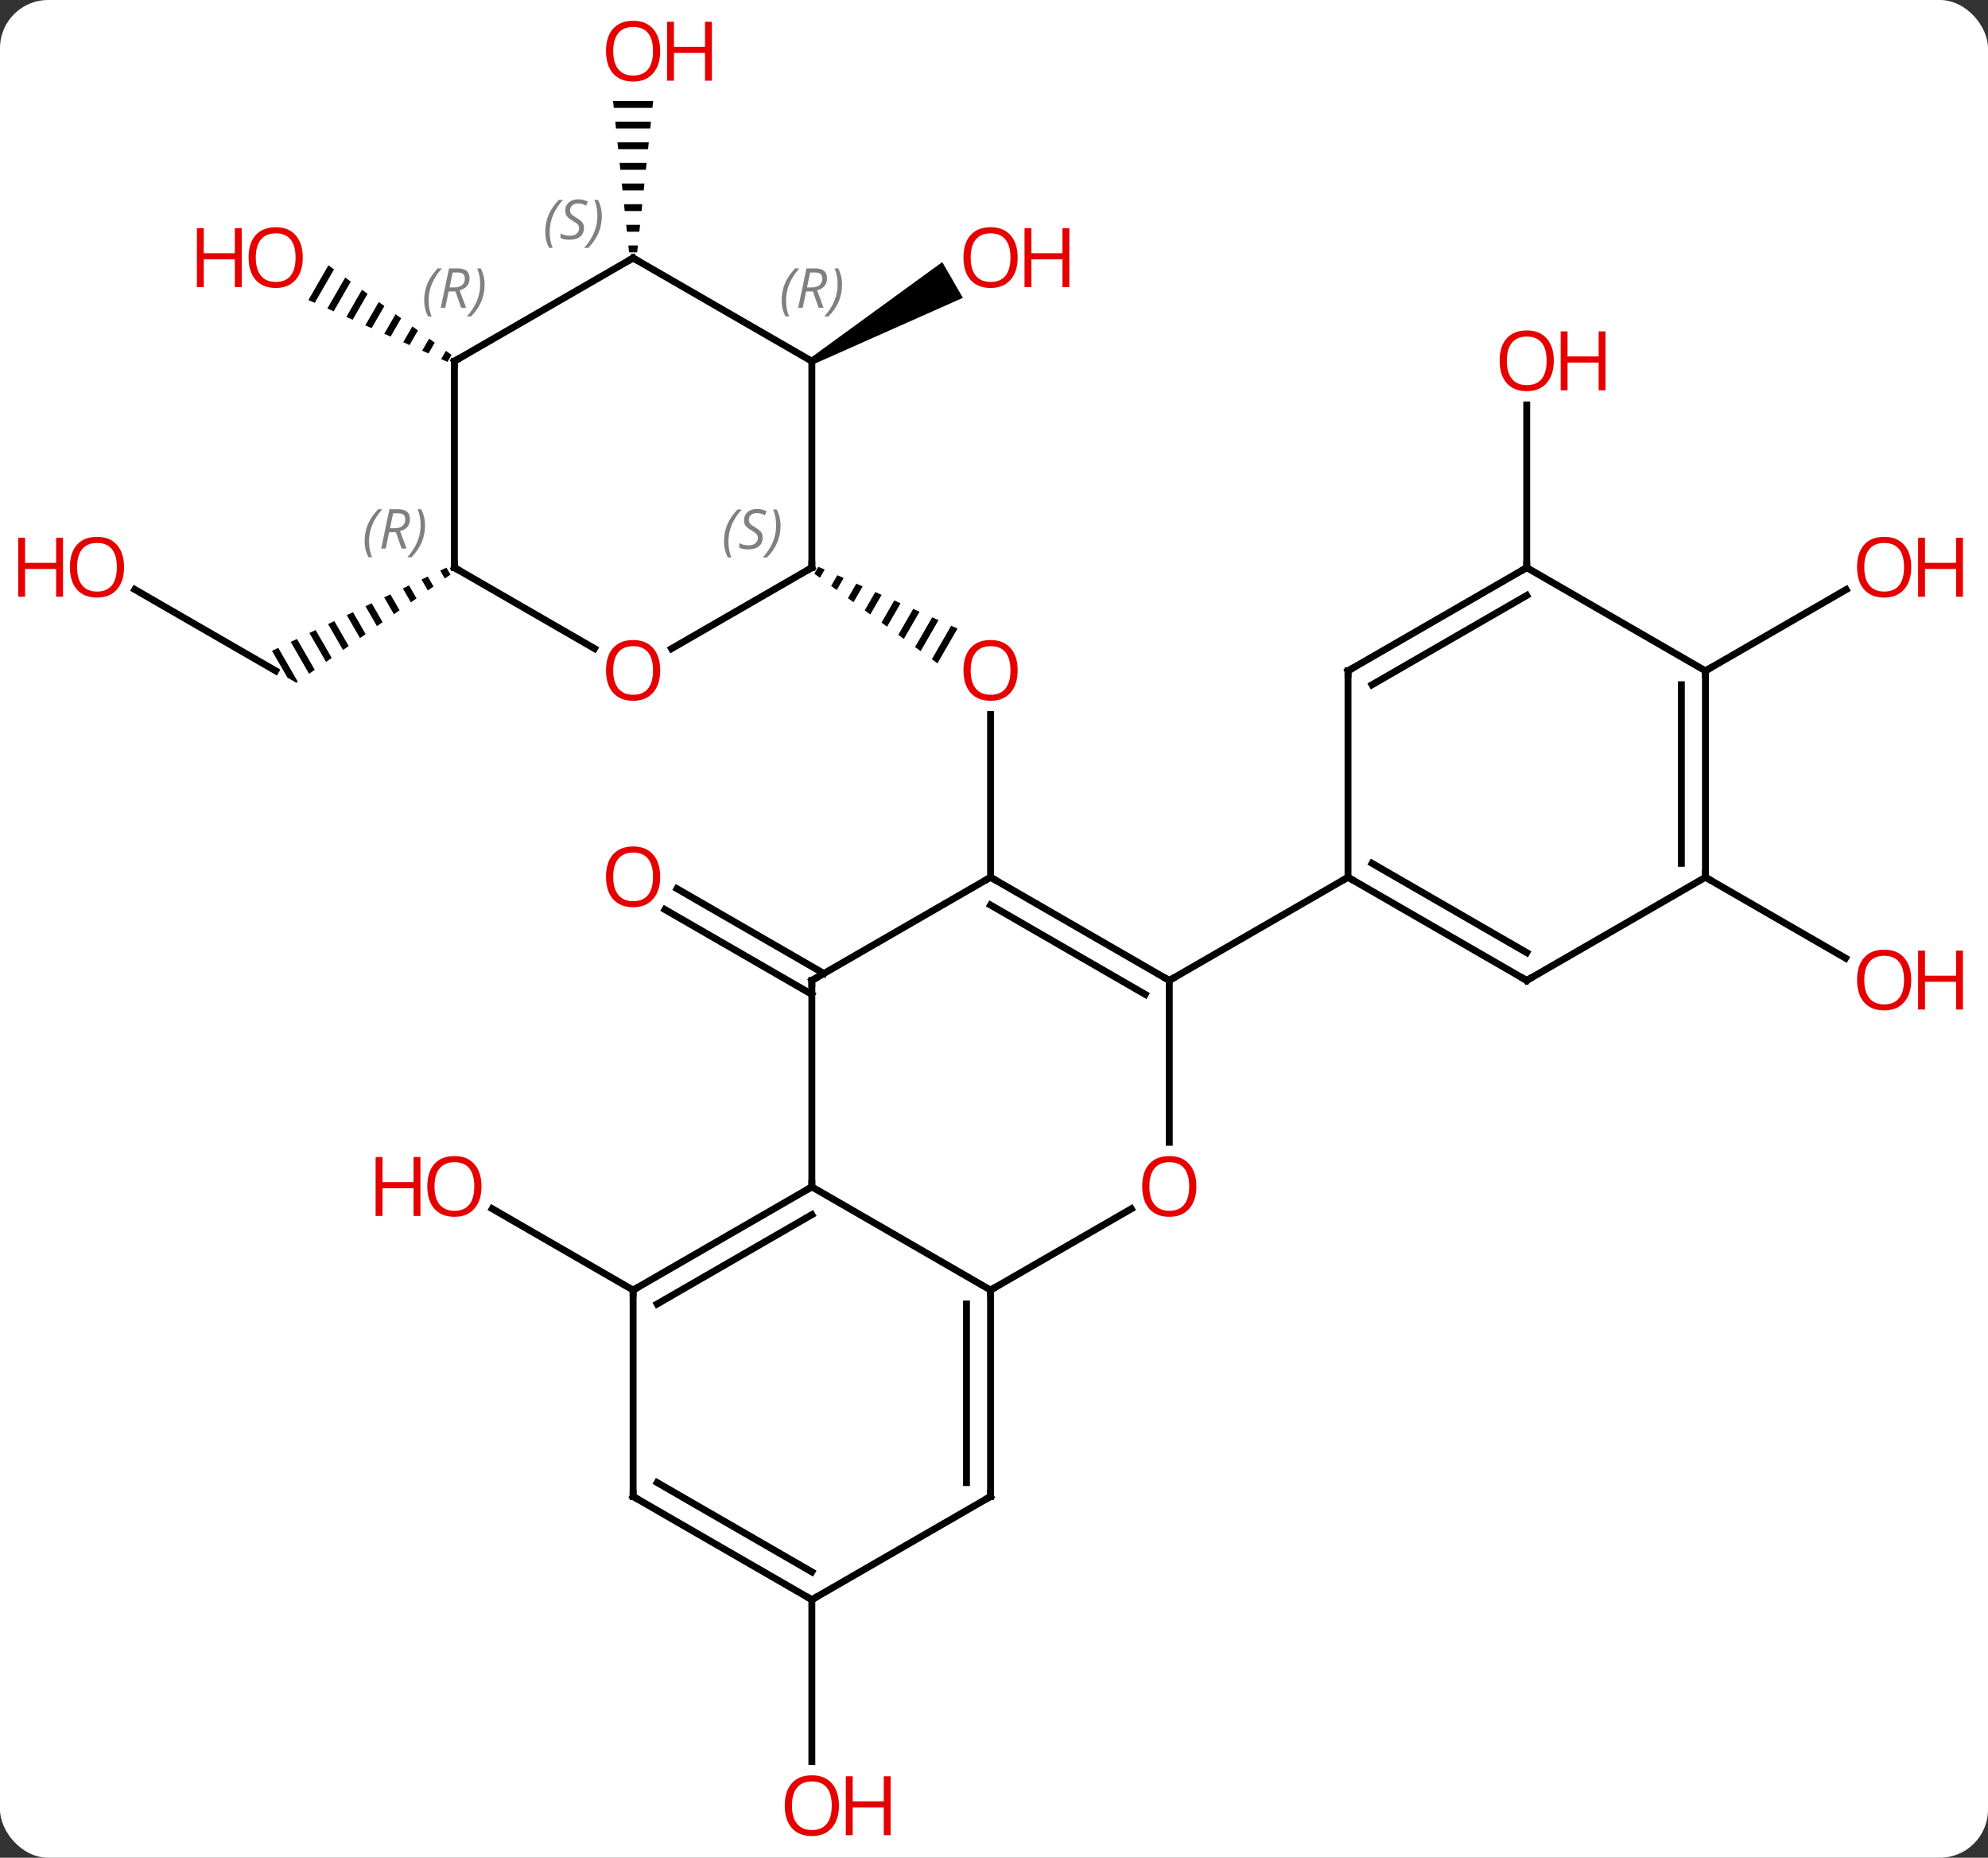 <svg width="289" viewBox="0 0 289 270" style="fill-opacity:1; color-rendering:auto; color-interpolation:auto; text-rendering:auto; stroke:black; stroke-linecap:square; stroke-miterlimit:10; shape-rendering:auto; stroke-opacity:1; fill:black; stroke-dasharray:none; font-weight:normal; stroke-width:1; font-family:'Open Sans'; font-style:normal; stroke-linejoin:miter; font-size:12; stroke-dashoffset:0; image-rendering:auto;" height="270" class="cas-substance-image" xmlns:xlink="http://www.w3.org/1999/xlink" xmlns="http://www.w3.org/2000/svg"><rect x="0" y="0" width="289" height="270" fill="#333333" stroke="none"/><svg class="cas-substance-single-component"><rect y="0" x="0" width="289" stroke="none" ry="7" rx="7" height="270" fill="white" class="cas-substance-group"/><svg y="0" x="0" width="289" viewBox="0 0 289 270" style="fill:black;" height="270" class="cas-substance-single-component-image"><svg><g><g transform="translate(144,135)" style="text-rendering:geometricPrecision; color-rendering:optimizeQuality; color-interpolation:linearRGB; stroke-linecap:butt; image-rendering:optimizeQuality;"><line y2="-7.5" y1="-31.148" x2="0" x1="0" style="fill:none;"/><path style="stroke:none;" d="M-25.033 -52.624 L-25.613 -51.618 L-25.613 -51.618 L-24.8 -51.025 L-24.114 -52.216 L-25.033 -52.624 ZM-22.275 -51.4 L-23.174 -49.841 L-23.174 -49.841 L-22.36 -49.248 L-22.36 -49.248 L-21.355 -50.992 L-21.355 -50.992 L-22.275 -51.4 ZM-19.517 -50.175 L-20.734 -48.064 L-20.734 -48.064 L-19.921 -47.472 L-19.921 -47.472 L-18.597 -49.767 L-18.597 -49.767 L-19.517 -50.175 ZM-16.758 -48.951 L-18.295 -46.287 L-18.295 -46.287 L-17.482 -45.695 L-17.482 -45.695 L-15.839 -48.543 L-15.839 -48.543 L-16.758 -48.951 ZM-14 -47.727 L-15.855 -44.51 L-15.855 -44.51 L-15.042 -43.918 L-15.042 -43.918 L-13.081 -47.319 L-13.081 -47.319 L-14 -47.727 ZM-11.242 -46.503 L-13.416 -42.733 L-13.416 -42.733 L-12.603 -42.141 L-12.603 -42.141 L-10.323 -46.095 L-10.323 -46.095 L-11.242 -46.503 ZM-8.484 -45.279 L-10.976 -40.956 L-10.163 -40.364 L-10.163 -40.364 L-7.564 -44.871 L-7.564 -44.871 L-8.484 -45.279 ZM-5.726 -44.055 L-8.537 -39.18 L-8.537 -39.18 L-7.724 -38.587 L-7.724 -38.587 L-4.806 -43.647 L-4.806 -43.647 L-5.726 -44.055 Z"/><line y2="9.521" y1="-2.806" x2="-25.98" x1="-47.332" style="fill:none;"/><line y2="6.49" y1="-5.837" x2="-24.23" x1="-45.583" style="fill:none;"/><line y2="-7.5" y1="4.259" x2="103.923" x1="124.289" style="fill:none;"/><line y2="-52.5" y1="-76.148" x2="77.943" x1="77.943" style="fill:none;"/><line y2="52.5" y1="40.679" x2="-51.963" x1="-72.438" style="fill:none;"/><path style="stroke:none;" d="M-25.73 -82.067 L-26.23 -82.933 L-7.023 -96.909 L-4.023 -91.713 Z"/><line y2="-37.5" y1="-49.311" x2="103.923" x1="124.38" style="fill:none;"/><line y2="97.5" y1="121.023" x2="-25.98" x1="-25.98" style="fill:none;"/><line y2="-49.321" y1="-37.5" x2="-124.398" x1="-103.923" style="fill:none;"/><path style="stroke:none;" d="M-79.098 -52.501 L-80.004 -52.069 L-80.004 -52.069 L-79.337 -50.913 L-79.337 -50.913 L-78.515 -51.49 L-78.515 -51.49 L-79.098 -52.501 ZM-81.815 -51.206 L-82.721 -50.774 L-81.803 -49.183 L-81.803 -49.183 L-80.981 -49.76 L-81.815 -51.206 ZM-84.532 -49.91 L-85.438 -49.478 L-85.438 -49.478 L-84.27 -47.453 L-84.27 -47.453 L-83.448 -48.029 L-84.532 -49.91 ZM-87.249 -48.614 L-88.155 -48.182 L-86.736 -45.722 L-85.914 -46.299 L-87.249 -48.614 ZM-89.966 -47.319 L-90.872 -46.887 L-90.872 -46.887 L-89.202 -43.992 L-88.38 -44.569 L-88.38 -44.569 L-89.966 -47.319 ZM-92.683 -46.023 L-93.588 -45.591 L-91.668 -42.261 L-90.846 -42.838 L-92.683 -46.023 ZM-95.4 -44.727 L-96.305 -44.295 L-96.305 -44.295 L-94.135 -40.531 L-94.135 -40.531 L-93.312 -41.108 L-95.4 -44.727 ZM-98.117 -43.432 L-99.022 -43 L-96.601 -38.8 L-96.601 -38.8 L-95.779 -39.377 L-98.117 -43.432 ZM-100.834 -42.136 L-101.739 -41.704 L-101.739 -41.704 L-99.067 -37.07 L-98.245 -37.647 L-98.245 -37.647 L-100.834 -42.136 ZM-103.551 -40.84 L-104.456 -40.408 L-102.208 -36.51 L-100.923 -35.768 L-100.711 -35.916 L-103.551 -40.84 Z"/><path style="stroke:none;" d="M-54.876 -120.324 L-54.77 -119.324 L-49.156 -119.324 L-49.05 -120.324 ZM-54.559 -117.324 L-54.453 -116.324 L-49.473 -116.324 L-49.367 -117.324 ZM-54.242 -114.324 L-54.136 -113.324 L-49.79 -113.324 L-49.684 -114.324 ZM-53.924 -111.324 L-53.819 -110.324 L-50.107 -110.324 L-50.002 -111.324 ZM-53.607 -108.324 L-53.502 -107.324 L-50.424 -107.324 L-50.319 -108.324 ZM-53.29 -105.324 L-53.184 -104.324 L-50.742 -104.324 L-50.636 -105.324 ZM-52.973 -102.324 L-52.867 -101.324 L-51.059 -101.324 L-50.953 -102.324 ZM-52.656 -99.324 L-52.55 -98.324 L-51.376 -98.324 L-51.27 -99.324 Z"/><path style="stroke:none;" d="M-96.257 -96.439 L-99.168 -91.39 L-98.249 -90.982 L-95.443 -95.847 L-96.257 -96.439 ZM-93.817 -94.663 L-96.411 -90.165 L-95.492 -89.756 L-93.003 -94.072 L-93.003 -94.072 L-93.817 -94.663 ZM-91.376 -92.888 L-93.653 -88.939 L-93.653 -88.939 L-92.734 -88.53 L-92.734 -88.53 L-90.563 -92.296 L-91.376 -92.888 ZM-88.936 -91.112 L-90.896 -87.713 L-90.896 -87.713 L-89.977 -87.305 L-88.122 -90.521 L-88.122 -90.521 L-88.936 -91.112 ZM-86.496 -89.337 L-88.139 -86.488 L-88.139 -86.488 L-87.219 -86.079 L-85.682 -88.745 L-85.682 -88.745 L-86.496 -89.337 ZM-84.055 -87.562 L-85.381 -85.262 L-85.381 -85.262 L-84.462 -84.854 L-83.242 -86.97 L-83.242 -86.97 L-84.055 -87.562 ZM-81.615 -85.786 L-82.624 -84.037 L-82.624 -84.037 L-81.705 -83.628 L-80.802 -85.195 L-80.802 -85.195 L-81.615 -85.786 ZM-79.175 -84.011 L-79.867 -82.811 L-79.867 -82.811 L-78.948 -82.402 L-78.361 -83.419 L-78.361 -83.419 L-79.175 -84.011 Z"/><line y2="-7.5" y1="7.5" x2="0" x1="25.98" style="fill:none;"/><line y2="-3.458" y1="9.521" x2="-0" x1="22.48" style="fill:none;"/><line y2="31.023" y1="7.5" x2="25.98" x1="25.98" style="fill:none;"/><line y2="-7.5" y1="7.5" x2="51.963" x1="25.98" style="fill:none;"/><line y2="7.5" y1="-7.5" x2="-25.98" x1="0" style="fill:none;"/><line y2="52.5" y1="40.689" x2="0" x1="20.457" style="fill:none;"/><line y2="37.5" y1="7.5" x2="-25.98" x1="-25.98" style="fill:none;"/><line y2="37.5" y1="52.5" x2="-25.98" x1="0" style="fill:none;"/><line y2="82.5" y1="52.5" x2="0" x1="0" style="fill:none;"/><line y2="80.479" y1="54.521" x2="-3.5" x1="-3.5" style="fill:none;"/><line y2="52.5" y1="37.5" x2="-51.963" x1="-25.98" style="fill:none;"/><line y2="54.521" y1="41.541" x2="-48.463" x1="-25.98" style="fill:none;"/><line y2="97.5" y1="82.5" x2="-25.98" x1="0" style="fill:none;"/><line y2="82.5" y1="52.5" x2="-51.963" x1="-51.963" style="fill:none;"/><line y2="82.5" y1="97.5" x2="-51.963" x1="-25.98" style="fill:none;"/><line y2="80.479" y1="93.459" x2="-48.463" x1="-25.98" style="fill:none;"/><line y2="7.5" y1="-7.5" x2="77.943" x1="51.963" style="fill:none;"/><line y2="3.458" y1="-9.521" x2="77.943" x1="55.463" style="fill:none;"/><line y2="-37.5" y1="-7.5" x2="51.963" x1="51.963" style="fill:none;"/><line y2="-7.5" y1="7.5" x2="103.923" x1="77.943" style="fill:none;"/><line y2="-52.5" y1="-37.5" x2="77.943" x1="51.963" style="fill:none;"/><line y2="-48.459" y1="-35.479" x2="77.943" x1="55.463" style="fill:none;"/><line y2="-37.5" y1="-7.5" x2="103.923" x1="103.923" style="fill:none;"/><line y2="-35.479" y1="-9.521" x2="100.423" x1="100.423" style="fill:none;"/><line y2="-37.5" y1="-52.5" x2="103.923" x1="77.943" style="fill:none;"/><line y2="-40.726" y1="-52.5" x2="-46.375" x1="-25.98" style="fill:none;"/><line y2="-82.5" y1="-52.5" x2="-25.98" x1="-25.98" style="fill:none;"/><line y2="-52.5" y1="-40.741" x2="-77.943" x1="-57.577" style="fill:none;"/><line y2="-97.5" y1="-82.5" x2="-51.963" x1="-25.98" style="fill:none;"/><line y2="-82.5" y1="-52.5" x2="-77.943" x1="-77.943" style="fill:none;"/><line y2="-82.5" y1="-97.5" x2="-77.943" x1="-51.963" style="fill:none;"/></g><g transform="translate(144,135)" style="fill:rgb(230,0,0); text-rendering:geometricPrecision; color-rendering:optimizeQuality; image-rendering:optimizeQuality; font-family:'Open Sans'; stroke:rgb(230,0,0); color-interpolation:linearRGB;"><path style="stroke:none;" d="M3.938 -37.57 Q3.938 -35.508 2.898 -34.328 Q1.859 -33.148 0.016 -33.148 Q-1.875 -33.148 -2.906 -34.312 Q-3.938 -35.477 -3.938 -37.586 Q-3.938 -39.68 -2.906 -40.828 Q-1.875 -41.977 0.016 -41.977 Q1.875 -41.977 2.906 -40.805 Q3.938 -39.633 3.938 -37.57 ZM-2.891 -37.57 Q-2.891 -35.836 -2.148 -34.93 Q-1.406 -34.023 0.016 -34.023 Q1.438 -34.023 2.164 -34.922 Q2.891 -35.82 2.891 -37.57 Q2.891 -39.305 2.164 -40.195 Q1.438 -41.086 0.016 -41.086 Q-1.406 -41.086 -2.148 -40.188 Q-2.891 -39.289 -2.891 -37.57 Z"/><path style="stroke:none;" d="M-48.026 -7.57 Q-48.026 -5.508 -49.065 -4.328 Q-50.104 -3.148 -51.947 -3.148 Q-53.838 -3.148 -54.869 -4.312 Q-55.901 -5.477 -55.901 -7.586 Q-55.901 -9.68 -54.869 -10.828 Q-53.838 -11.977 -51.947 -11.977 Q-50.088 -11.977 -49.057 -10.805 Q-48.026 -9.633 -48.026 -7.57 ZM-54.854 -7.57 Q-54.854 -5.836 -54.111 -4.93 Q-53.369 -4.023 -51.947 -4.023 Q-50.526 -4.023 -49.799 -4.922 Q-49.072 -5.82 -49.072 -7.57 Q-49.072 -9.305 -49.799 -10.195 Q-50.526 -11.086 -51.947 -11.086 Q-53.369 -11.086 -54.111 -10.188 Q-54.854 -9.289 -54.854 -7.57 Z"/><path style="stroke:none;" d="M133.84 7.43 Q133.84 9.492 132.801 10.672 Q131.762 11.852 129.919 11.852 Q128.028 11.852 126.997 10.688 Q125.966 9.523 125.966 7.414 Q125.966 5.32 126.997 4.172 Q128.028 3.023 129.919 3.023 Q131.778 3.023 132.809 4.195 Q133.84 5.367 133.84 7.43 ZM127.012 7.43 Q127.012 9.164 127.755 10.07 Q128.497 10.977 129.919 10.977 Q131.34 10.977 132.067 10.078 Q132.794 9.18 132.794 7.43 Q132.794 5.695 132.067 4.805 Q131.34 3.914 129.919 3.914 Q128.497 3.914 127.755 4.812 Q127.012 5.711 127.012 7.43 Z"/><path style="stroke:none;" d="M141.356 11.727 L140.356 11.727 L140.356 7.695 L135.84 7.695 L135.84 11.727 L134.84 11.727 L134.84 3.164 L135.84 3.164 L135.84 6.805 L140.356 6.805 L140.356 3.164 L141.356 3.164 L141.356 11.727 Z"/><path style="stroke:none;" d="M81.88 -82.57 Q81.88 -80.508 80.841 -79.328 Q79.802 -78.148 77.959 -78.148 Q76.068 -78.148 75.037 -79.312 Q74.005 -80.477 74.005 -82.586 Q74.005 -84.68 75.037 -85.828 Q76.068 -86.977 77.959 -86.977 Q79.818 -86.977 80.849 -85.805 Q81.88 -84.633 81.88 -82.57 ZM75.052 -82.57 Q75.052 -80.836 75.795 -79.93 Q76.537 -79.023 77.959 -79.023 Q79.38 -79.023 80.107 -79.922 Q80.834 -80.82 80.834 -82.57 Q80.834 -84.305 80.107 -85.195 Q79.38 -86.086 77.959 -86.086 Q76.537 -86.086 75.795 -85.188 Q75.052 -84.289 75.052 -82.57 Z"/><path style="stroke:none;" d="M89.396 -78.273 L88.396 -78.273 L88.396 -82.305 L83.88 -82.305 L83.88 -78.273 L82.88 -78.273 L82.88 -86.836 L83.88 -86.836 L83.88 -83.195 L88.396 -83.195 L88.396 -86.836 L89.396 -86.836 L89.396 -78.273 Z"/><path style="stroke:none;" d="M-74.005 37.43 Q-74.005 39.492 -75.045 40.672 Q-76.084 41.852 -77.927 41.852 Q-79.818 41.852 -80.849 40.688 Q-81.88 39.523 -81.88 37.414 Q-81.88 35.32 -80.849 34.172 Q-79.818 33.023 -77.927 33.023 Q-76.068 33.023 -75.037 34.195 Q-74.005 35.367 -74.005 37.43 ZM-80.834 37.43 Q-80.834 39.164 -80.091 40.07 Q-79.349 40.977 -77.927 40.977 Q-76.505 40.977 -75.779 40.078 Q-75.052 39.18 -75.052 37.43 Q-75.052 35.695 -75.779 34.805 Q-76.505 33.914 -77.927 33.914 Q-79.349 33.914 -80.091 34.812 Q-80.834 35.711 -80.834 37.43 Z"/><path style="stroke:none;" d="M-82.88 41.727 L-83.88 41.727 L-83.88 37.695 L-88.396 37.695 L-88.396 41.727 L-89.396 41.727 L-89.396 33.164 L-88.396 33.164 L-88.396 36.805 L-83.88 36.805 L-83.88 33.164 L-82.88 33.164 L-82.88 41.727 Z"/><path style="stroke:none;" d="M3.938 -97.57 Q3.938 -95.508 2.898 -94.328 Q1.859 -93.148 0.016 -93.148 Q-1.875 -93.148 -2.906 -94.312 Q-3.938 -95.477 -3.938 -97.586 Q-3.938 -99.68 -2.906 -100.828 Q-1.875 -101.977 0.016 -101.977 Q1.875 -101.977 2.906 -100.805 Q3.938 -99.633 3.938 -97.57 ZM-2.891 -97.57 Q-2.891 -95.836 -2.148 -94.93 Q-1.406 -94.023 0.016 -94.023 Q1.438 -94.023 2.164 -94.922 Q2.891 -95.82 2.891 -97.57 Q2.891 -99.305 2.164 -100.195 Q1.438 -101.086 0.016 -101.086 Q-1.406 -101.086 -2.148 -100.188 Q-2.891 -99.289 -2.891 -97.57 Z"/><path style="stroke:none;" d="M11.453 -93.273 L10.453 -93.273 L10.453 -97.305 L5.938 -97.305 L5.938 -93.273 L4.938 -93.273 L4.938 -101.836 L5.938 -101.836 L5.938 -98.195 L10.453 -98.195 L10.453 -101.836 L11.453 -101.836 L11.453 -93.273 Z"/><path style="stroke:none;" d="M133.84 -52.57 Q133.84 -50.508 132.801 -49.328 Q131.762 -48.148 129.919 -48.148 Q128.028 -48.148 126.997 -49.312 Q125.966 -50.477 125.966 -52.586 Q125.966 -54.68 126.997 -55.828 Q128.028 -56.977 129.919 -56.977 Q131.778 -56.977 132.809 -55.805 Q133.84 -54.633 133.84 -52.57 ZM127.012 -52.57 Q127.012 -50.836 127.755 -49.93 Q128.497 -49.023 129.919 -49.023 Q131.34 -49.023 132.067 -49.922 Q132.794 -50.82 132.794 -52.57 Q132.794 -54.305 132.067 -55.195 Q131.34 -56.086 129.919 -56.086 Q128.497 -56.086 127.755 -55.188 Q127.012 -54.289 127.012 -52.57 Z"/><path style="stroke:none;" d="M141.356 -48.273 L140.356 -48.273 L140.356 -52.305 L135.84 -52.305 L135.84 -48.273 L134.84 -48.273 L134.84 -56.836 L135.84 -56.836 L135.84 -53.195 L140.356 -53.195 L140.356 -56.836 L141.356 -56.836 L141.356 -48.273 Z"/><path style="stroke:none;" d="M-22.043 127.43 Q-22.043 129.492 -23.082 130.672 Q-24.121 131.852 -25.964 131.852 Q-27.855 131.852 -28.886 130.688 Q-29.918 129.523 -29.918 127.414 Q-29.918 125.32 -28.886 124.172 Q-27.855 123.023 -25.964 123.023 Q-24.105 123.023 -23.074 124.195 Q-22.043 125.367 -22.043 127.43 ZM-28.871 127.43 Q-28.871 129.164 -28.128 130.07 Q-27.386 130.977 -25.964 130.977 Q-24.543 130.977 -23.816 130.078 Q-23.089 129.18 -23.089 127.43 Q-23.089 125.695 -23.816 124.805 Q-24.543 123.914 -25.964 123.914 Q-27.386 123.914 -28.128 124.812 Q-28.871 125.711 -28.871 127.43 Z"/><path style="stroke:none;" d="M-14.527 131.727 L-15.527 131.727 L-15.527 127.695 L-20.043 127.695 L-20.043 131.727 L-21.043 131.727 L-21.043 123.164 L-20.043 123.164 L-20.043 126.805 L-15.527 126.805 L-15.527 123.164 L-14.527 123.164 L-14.527 131.727 Z"/><path style="stroke:none;" d="M-125.966 -52.57 Q-125.966 -50.508 -127.005 -49.328 Q-128.044 -48.148 -129.887 -48.148 Q-131.778 -48.148 -132.809 -49.312 Q-133.84 -50.477 -133.84 -52.586 Q-133.84 -54.68 -132.809 -55.828 Q-131.778 -56.977 -129.887 -56.977 Q-128.028 -56.977 -126.997 -55.805 Q-125.966 -54.633 -125.966 -52.57 ZM-132.794 -52.57 Q-132.794 -50.836 -132.051 -49.93 Q-131.309 -49.023 -129.887 -49.023 Q-128.465 -49.023 -127.739 -49.922 Q-127.012 -50.82 -127.012 -52.57 Q-127.012 -54.305 -127.739 -55.195 Q-128.465 -56.086 -129.887 -56.086 Q-131.309 -56.086 -132.051 -55.188 Q-132.794 -54.289 -132.794 -52.57 Z"/><path style="stroke:none;" d="M-134.84 -48.273 L-135.84 -48.273 L-135.84 -52.305 L-140.356 -52.305 L-140.356 -48.273 L-141.356 -48.273 L-141.356 -56.836 L-140.356 -56.836 L-140.356 -53.195 L-135.84 -53.195 L-135.84 -56.836 L-134.84 -56.836 L-134.84 -48.273 Z"/><path style="stroke:none;" d="M-48.026 -127.57 Q-48.026 -125.508 -49.065 -124.328 Q-50.104 -123.148 -51.947 -123.148 Q-53.838 -123.148 -54.869 -124.312 Q-55.901 -125.477 -55.901 -127.586 Q-55.901 -129.68 -54.869 -130.828 Q-53.838 -131.977 -51.947 -131.977 Q-50.088 -131.977 -49.057 -130.805 Q-48.026 -129.633 -48.026 -127.57 ZM-54.854 -127.57 Q-54.854 -125.836 -54.111 -124.93 Q-53.369 -124.023 -51.947 -124.023 Q-50.526 -124.023 -49.799 -124.922 Q-49.072 -125.82 -49.072 -127.57 Q-49.072 -129.305 -49.799 -130.195 Q-50.526 -131.086 -51.947 -131.086 Q-53.369 -131.086 -54.111 -130.188 Q-54.854 -129.289 -54.854 -127.57 Z"/><path style="stroke:none;" d="M-40.51 -123.273 L-41.51 -123.273 L-41.51 -127.305 L-46.026 -127.305 L-46.026 -123.273 L-47.026 -123.273 L-47.026 -131.836 L-46.026 -131.836 L-46.026 -128.195 L-41.51 -128.195 L-41.51 -131.836 L-40.51 -131.836 L-40.51 -123.273 Z"/><path style="stroke:none;" d="M-99.986 -97.57 Q-99.986 -95.508 -101.025 -94.328 Q-102.064 -93.148 -103.907 -93.148 Q-105.798 -93.148 -106.829 -94.312 Q-107.861 -95.477 -107.861 -97.586 Q-107.861 -99.68 -106.829 -100.828 Q-105.798 -101.977 -103.907 -101.977 Q-102.048 -101.977 -101.017 -100.805 Q-99.986 -99.633 -99.986 -97.57 ZM-106.814 -97.57 Q-106.814 -95.836 -106.071 -94.93 Q-105.329 -94.023 -103.907 -94.023 Q-102.486 -94.023 -101.759 -94.922 Q-101.032 -95.82 -101.032 -97.57 Q-101.032 -99.305 -101.759 -100.195 Q-102.486 -101.086 -103.907 -101.086 Q-105.329 -101.086 -106.071 -100.188 Q-106.814 -99.289 -106.814 -97.57 Z"/><path style="stroke:none;" d="M-108.861 -93.273 L-109.861 -93.273 L-109.861 -97.305 L-114.376 -97.305 L-114.376 -93.273 L-115.376 -93.273 L-115.376 -101.836 L-114.376 -101.836 L-114.376 -98.195 L-109.861 -98.195 L-109.861 -101.836 L-108.861 -101.836 L-108.861 -93.273 Z"/></g><g transform="translate(144,135)" style="stroke-linecap:butt; text-rendering:geometricPrecision; color-rendering:optimizeQuality; image-rendering:optimizeQuality; font-family:'Open Sans'; color-interpolation:linearRGB; stroke-miterlimit:5;"><path style="fill:none;" d="M25.547 7.25 L25.98 7.5 L26.413 7.25"/><path style="fill:none;" d="M0.433 -7.25 L0 -7.5 L-0.433 -7.25"/><path style="fill:rgb(230,0,0); stroke:none;" d="M29.918 37.43 Q29.918 39.492 28.878 40.672 Q27.839 41.852 25.996 41.852 Q24.105 41.852 23.074 40.688 Q22.043 39.523 22.043 37.414 Q22.043 35.32 23.074 34.172 Q24.105 33.023 25.996 33.023 Q27.855 33.023 28.886 34.195 Q29.918 35.367 29.918 37.43 ZM23.089 37.43 Q23.089 39.164 23.832 40.07 Q24.574 40.977 25.996 40.977 Q27.418 40.977 28.144 40.078 Q28.871 39.18 28.871 37.43 Q28.871 35.695 28.144 34.805 Q27.418 33.914 25.996 33.914 Q24.574 33.914 23.832 34.812 Q23.089 35.711 23.089 37.43 Z"/><path style="fill:none;" d="M-25.547 7.25 L-25.98 7.5 L-25.98 8"/><path style="fill:none;" d="M-0 53 L0 52.5 L0.433 52.25"/><path style="fill:none;" d="M-26.413 37.75 L-25.98 37.5 L-25.98 37"/><path style="fill:none;" d="M0 82 L0 82.5 L-0.433 82.75"/><path style="fill:none;" d="M-51.53 52.25 L-51.963 52.5 L-51.963 53"/><path style="fill:none;" d="M-26.413 97.25 L-25.98 97.5 L-25.547 97.25"/><path style="fill:none;" d="M-51.963 82 L-51.963 82.5 L-51.53 82.75"/><path style="fill:none;" d="M52.396 -7.25 L51.963 -7.5 L51.53 -7.25"/><path style="fill:none;" d="M77.51 7.25 L77.943 7.5 L78.376 7.25"/><path style="fill:none;" d="M51.963 -37 L51.963 -37.5 L52.396 -37.75"/><path style="fill:none;" d="M103.923 -8 L103.923 -7.5 L104.356 -7.25"/><path style="fill:none;" d="M77.51 -52.25 L77.943 -52.5 L77.943 -53"/><path style="fill:none;" d="M103.923 -37 L103.923 -37.5 L104.356 -37.75"/><path style="fill:none;" d="M-26.413 -52.25 L-25.98 -52.5 L-25.98 -53"/></g><g transform="translate(144,135)" style="stroke-linecap:butt; font-size:8.4px; fill:gray; text-rendering:geometricPrecision; image-rendering:optimizeQuality; color-rendering:optimizeQuality; font-family:'Open Sans'; font-style:italic; stroke:gray; color-interpolation:linearRGB; stroke-miterlimit:5;"><path style="stroke:none;" d="M-38.749 -56.297 Q-38.749 -57.625 -38.28 -58.75 Q-37.811 -59.875 -36.78 -60.953 L-36.171 -60.953 Q-37.139 -59.891 -37.624 -58.719 Q-38.108 -57.547 -38.108 -56.312 Q-38.108 -54.984 -37.671 -53.969 L-38.186 -53.969 Q-38.749 -55 -38.749 -56.297 ZM-33.126 -56.891 Q-33.126 -56.062 -33.673 -55.609 Q-34.22 -55.156 -35.22 -55.156 Q-35.626 -55.156 -35.939 -55.211 Q-36.251 -55.266 -36.532 -55.406 L-36.532 -56.062 Q-35.907 -55.734 -35.204 -55.734 Q-34.579 -55.734 -34.204 -56.031 Q-33.829 -56.328 -33.829 -56.844 Q-33.829 -57.156 -34.032 -57.383 Q-34.236 -57.609 -34.798 -57.937 Q-35.392 -58.266 -35.618 -58.594 Q-35.845 -58.922 -35.845 -59.375 Q-35.845 -60.109 -35.329 -60.57 Q-34.814 -61.031 -33.97 -61.031 Q-33.595 -61.031 -33.259 -60.953 Q-32.923 -60.875 -32.548 -60.703 L-32.814 -60.109 Q-33.064 -60.266 -33.384 -60.352 Q-33.704 -60.437 -33.97 -60.437 Q-34.501 -60.437 -34.822 -60.164 Q-35.142 -59.891 -35.142 -59.422 Q-35.142 -59.219 -35.072 -59.07 Q-35.001 -58.922 -34.861 -58.789 Q-34.72 -58.656 -34.298 -58.406 Q-33.736 -58.062 -33.532 -57.867 Q-33.329 -57.672 -33.228 -57.437 Q-33.126 -57.203 -33.126 -56.891 ZM-30.532 -58.609 Q-30.532 -57.281 -31.008 -56.148 Q-31.485 -55.016 -32.501 -53.969 L-33.11 -53.969 Q-31.172 -56.125 -31.172 -58.609 Q-31.172 -59.937 -31.61 -60.953 L-31.094 -60.953 Q-30.532 -59.891 -30.532 -58.609 Z"/></g><g transform="translate(144,135)" style="stroke-linecap:butt; fill:rgb(230,0,0); text-rendering:geometricPrecision; color-rendering:optimizeQuality; image-rendering:optimizeQuality; font-family:'Open Sans'; stroke:rgb(230,0,0); color-interpolation:linearRGB; stroke-miterlimit:5;"><path style="stroke:none;" d="M-48.026 -37.57 Q-48.026 -35.508 -49.065 -34.328 Q-50.104 -33.148 -51.947 -33.148 Q-53.838 -33.148 -54.869 -34.312 Q-55.901 -35.477 -55.901 -37.586 Q-55.901 -39.68 -54.869 -40.828 Q-53.838 -41.977 -51.947 -41.977 Q-50.088 -41.977 -49.057 -40.805 Q-48.026 -39.633 -48.026 -37.57 ZM-54.854 -37.57 Q-54.854 -35.836 -54.111 -34.93 Q-53.369 -34.023 -51.947 -34.023 Q-50.526 -34.023 -49.799 -34.922 Q-49.072 -35.82 -49.072 -37.57 Q-49.072 -39.305 -49.799 -40.195 Q-50.526 -41.086 -51.947 -41.086 Q-53.369 -41.086 -54.111 -40.188 Q-54.854 -39.289 -54.854 -37.57 Z"/></g><g transform="translate(144,135)" style="stroke-linecap:butt; font-size:8.4px; fill:gray; text-rendering:geometricPrecision; image-rendering:optimizeQuality; color-rendering:optimizeQuality; font-family:'Open Sans'; font-style:italic; stroke:gray; color-interpolation:linearRGB; stroke-miterlimit:5;"><path style="stroke:none;" d="M-30.369 -91.336 Q-30.369 -92.664 -29.9 -93.789 Q-29.431 -94.914 -28.4 -95.992 L-27.791 -95.992 Q-28.759 -94.93 -29.244 -93.758 Q-29.728 -92.586 -29.728 -91.352 Q-29.728 -90.023 -29.291 -89.008 L-29.806 -89.008 Q-30.369 -90.039 -30.369 -91.336 ZM-26.809 -92.648 L-27.309 -90.273 L-27.965 -90.273 L-26.762 -95.992 L-25.512 -95.992 Q-23.778 -95.992 -23.778 -94.555 Q-23.778 -93.195 -25.215 -92.805 L-24.278 -90.273 L-24.996 -90.273 L-25.825 -92.648 L-26.809 -92.648 ZM-26.231 -95.398 Q-26.621 -93.477 -26.684 -93.227 L-26.028 -93.227 Q-25.278 -93.227 -24.871 -93.555 Q-24.465 -93.883 -24.465 -94.508 Q-24.465 -94.977 -24.723 -95.188 Q-24.981 -95.398 -25.575 -95.398 L-26.231 -95.398 ZM-21.592 -93.648 Q-21.592 -92.32 -22.068 -91.188 Q-22.545 -90.055 -23.56 -89.008 L-24.17 -89.008 Q-22.232 -91.164 -22.232 -93.648 Q-22.232 -94.977 -22.67 -95.992 L-22.154 -95.992 Q-21.592 -94.93 -21.592 -93.648 Z"/><path style="fill:none; stroke:black;" d="M-77.51 -52.25 L-77.943 -52.5 L-77.943 -53"/><path style="stroke:none;" d="M-90.992 -56.336 Q-90.992 -57.664 -90.523 -58.789 Q-90.054 -59.914 -89.023 -60.992 L-88.414 -60.992 Q-89.382 -59.93 -89.867 -58.758 Q-90.351 -57.586 -90.351 -56.352 Q-90.351 -55.023 -89.914 -54.008 L-90.429 -54.008 Q-90.992 -55.039 -90.992 -56.336 ZM-87.432 -57.648 L-87.932 -55.273 L-88.588 -55.273 L-87.385 -60.992 L-86.135 -60.992 Q-84.4 -60.992 -84.4 -59.555 Q-84.4 -58.195 -85.838 -57.805 L-84.9 -55.273 L-85.619 -55.273 L-86.447 -57.648 L-87.432 -57.648 ZM-86.854 -60.398 Q-87.244 -58.477 -87.307 -58.227 L-86.65 -58.227 Q-85.9 -58.227 -85.494 -58.555 Q-85.088 -58.883 -85.088 -59.508 Q-85.088 -59.977 -85.346 -60.188 Q-85.604 -60.398 -86.197 -60.398 L-86.854 -60.398 ZM-82.215 -58.648 Q-82.215 -57.32 -82.691 -56.188 Q-83.168 -55.055 -84.183 -54.008 L-84.793 -54.008 Q-82.855 -56.164 -82.855 -58.648 Q-82.855 -59.977 -83.293 -60.992 L-82.777 -60.992 Q-82.215 -59.93 -82.215 -58.648 Z"/><path style="fill:none; stroke:black;" d="M-51.53 -97.25 L-51.963 -97.5 L-52.396 -97.25"/><path style="stroke:none;" d="M-64.732 -101.297 Q-64.732 -102.625 -64.263 -103.75 Q-63.794 -104.875 -62.763 -105.953 L-62.154 -105.953 Q-63.123 -104.891 -63.607 -103.719 Q-64.091 -102.547 -64.091 -101.312 Q-64.091 -99.984 -63.654 -98.969 L-64.169 -98.969 Q-64.732 -100 -64.732 -101.297 ZM-59.109 -101.891 Q-59.109 -101.062 -59.656 -100.609 Q-60.203 -100.156 -61.203 -100.156 Q-61.609 -100.156 -61.922 -100.211 Q-62.234 -100.266 -62.516 -100.406 L-62.516 -101.062 Q-61.891 -100.734 -61.187 -100.734 Q-60.562 -100.734 -60.187 -101.031 Q-59.812 -101.328 -59.812 -101.844 Q-59.812 -102.156 -60.016 -102.383 Q-60.219 -102.609 -60.781 -102.937 Q-61.375 -103.266 -61.602 -103.594 Q-61.828 -103.922 -61.828 -104.375 Q-61.828 -105.109 -61.312 -105.57 Q-60.797 -106.031 -59.953 -106.031 Q-59.578 -106.031 -59.242 -105.953 Q-58.906 -105.875 -58.531 -105.703 L-58.797 -105.109 Q-59.047 -105.266 -59.367 -105.352 Q-59.687 -105.437 -59.953 -105.437 Q-60.484 -105.437 -60.805 -105.164 Q-61.125 -104.891 -61.125 -104.422 Q-61.125 -104.219 -61.055 -104.07 Q-60.984 -103.922 -60.844 -103.789 Q-60.703 -103.656 -60.281 -103.406 Q-59.719 -103.062 -59.516 -102.867 Q-59.312 -102.672 -59.211 -102.437 Q-59.109 -102.203 -59.109 -101.891 ZM-56.515 -103.609 Q-56.515 -102.281 -56.991 -101.148 Q-57.468 -100.016 -58.484 -98.969 L-59.093 -98.969 Q-57.155 -101.125 -57.155 -103.609 Q-57.155 -104.937 -57.593 -105.953 L-57.077 -105.953 Q-56.515 -104.891 -56.515 -103.609 Z"/><path style="fill:none; stroke:black;" d="M-77.943 -82 L-77.943 -82.5 L-77.51 -82.75"/><path style="stroke:none;" d="M-82.332 -91.336 Q-82.332 -92.664 -81.863 -93.789 Q-81.394 -94.914 -80.363 -95.992 L-79.754 -95.992 Q-80.722 -94.93 -81.207 -93.758 Q-81.691 -92.586 -81.691 -91.352 Q-81.691 -90.023 -81.254 -89.008 L-81.769 -89.008 Q-82.332 -90.039 -82.332 -91.336 ZM-78.772 -92.648 L-79.272 -90.273 L-79.928 -90.273 L-78.725 -95.992 L-77.475 -95.992 Q-75.74 -95.992 -75.74 -94.555 Q-75.74 -93.195 -77.178 -92.805 L-76.24 -90.273 L-76.959 -90.273 L-77.787 -92.648 L-78.772 -92.648 ZM-78.194 -95.398 Q-78.584 -93.477 -78.647 -93.227 L-77.99 -93.227 Q-77.24 -93.227 -76.834 -93.555 Q-76.428 -93.883 -76.428 -94.508 Q-76.428 -94.977 -76.686 -95.188 Q-76.944 -95.398 -77.537 -95.398 L-78.194 -95.398 ZM-73.554 -93.648 Q-73.554 -92.32 -74.031 -91.188 Q-74.507 -90.055 -75.523 -89.008 L-76.132 -89.008 Q-74.195 -91.164 -74.195 -93.648 Q-74.195 -94.977 -74.632 -95.992 L-74.117 -95.992 Q-73.554 -94.93 -73.554 -93.648 Z"/></g></g></svg></svg></svg></svg>